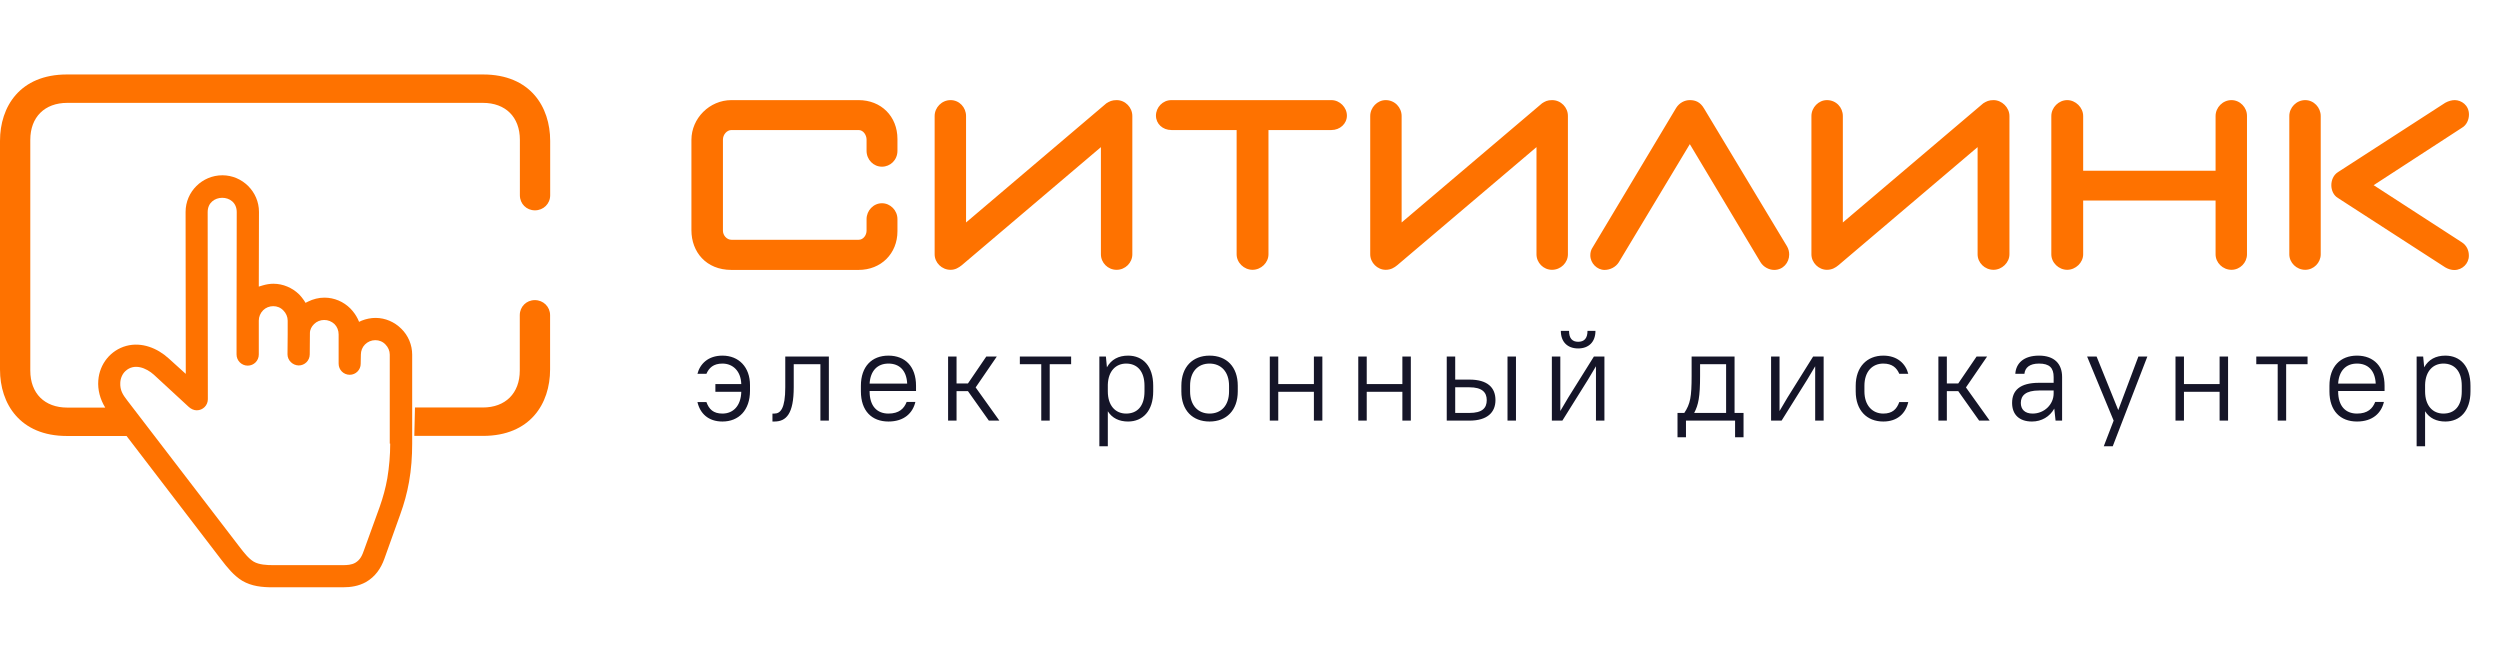 ﻿<svg width="238" height="63" viewBox="0 0 195 40" fill="none" xmlns="http://www.w3.org/2000/svg" class="Logo__svg"><path fill-rule="evenodd" clip-rule="evenodd" d="M103.842 2H91.373C90.681 2 90.164 2.575 90.164 3.209C90.164 3.842 90.681 4.334 91.373 4.334H96.457V14.028C96.457 14.678 97.032 15.236 97.699 15.236C98.366 15.236 98.941 14.678 98.941 14.028V4.334H103.85C104.517 4.334 105.059 3.842 105.059 3.209C105.059 2.575 104.509 2 103.842 2ZM87.096 2C86.73 2 86.538 2.1 86.296 2.25L75.352 11.544V3.242C75.352 2.575 74.835 2 74.144 2C73.46 2 72.902 2.575 72.902 3.242V14.028C72.902 14.678 73.46 15.237 74.144 15.237C74.51 15.237 74.777 15.07 75.019 14.878L85.871 5.668V14.028C85.871 14.678 86.405 15.237 87.096 15.237C87.78 15.237 88.322 14.678 88.322 14.028V3.242C88.322 2.575 87.78 2 87.096 2ZM57.048 2H66.967C68.726 2 70.001 3.259 70.001 5.034V5.951C70.001 6.676 69.442 7.193 68.792 7.193C68.126 7.193 67.592 6.643 67.592 5.951V5.076C67.592 4.734 67.342 4.334 66.975 4.334H57.056C56.698 4.334 56.389 4.692 56.389 5.076V12.186C56.389 12.553 56.69 12.894 57.056 12.894H66.975C67.342 12.894 67.592 12.527 67.592 12.186V11.286C67.592 10.619 68.126 10.044 68.792 10.044C69.442 10.044 70.001 10.594 70.001 11.286V12.227C70.001 13.97 68.726 15.245 66.967 15.245H57.048C55.073 15.245 53.931 13.836 53.931 12.152V5.101C53.931 3.417 55.348 2 57.048 2ZM179.808 2C179.124 2 178.566 2.575 178.566 3.242V14.028C178.566 14.678 179.124 15.236 179.808 15.236C180.475 15.236 181.016 14.678 181.016 14.028V3.242C181.016 2.575 180.475 2 179.808 2ZM154.694 2.25C154.936 2.1 155.128 2 155.495 2C156.145 2 156.737 2.575 156.737 3.242V14.028C156.737 14.678 156.145 15.236 155.495 15.236C154.803 15.236 154.253 14.678 154.253 14.028V5.667L143.4 14.878C143.167 15.07 142.9 15.236 142.5 15.236C141.85 15.236 141.291 14.678 141.291 14.028V3.242C141.291 2.575 141.85 2 142.5 2C143.225 2 143.742 2.575 143.742 3.242V11.544L154.694 2.25ZM174.056 2C173.373 2 172.815 2.575 172.815 3.242V7.51H162.487V3.242C162.487 2.575 161.895 2 161.245 2C160.578 2 160.003 2.575 160.003 3.242V14.028C160.003 14.678 160.578 15.236 161.245 15.236C161.895 15.236 162.487 14.678 162.487 14.028V9.835H172.815V14.028C172.815 14.678 173.373 15.236 174.056 15.236C174.723 15.236 175.265 14.678 175.265 14.028V3.242C175.273 2.575 174.723 2 174.056 2ZM185.144 8.635L192.029 13.094C192.404 13.336 192.579 13.736 192.571 14.144C192.571 14.736 192.071 15.253 191.438 15.253C191.204 15.253 190.954 15.178 190.729 15.045L182.36 9.635C182.019 9.435 181.844 9.035 181.844 8.635C181.844 8.268 181.994 7.851 182.36 7.618L190.729 2.208C190.971 2.075 191.237 2 191.471 2C191.971 2 192.579 2.383 192.579 3.125C192.579 3.525 192.396 3.95 192.029 4.159L185.144 8.635ZM132.914 2.65C132.622 2.15 132.247 2 131.806 2C131.405 2 130.989 2.209 130.739 2.609L124.237 13.47C124.104 13.661 124.045 13.87 124.045 14.103C124.045 14.736 124.579 15.245 125.154 15.245C125.596 15.245 126.029 15.02 126.263 14.653L131.806 5.434L137.315 14.636C137.548 15.02 137.982 15.245 138.39 15.245C139.074 15.245 139.557 14.686 139.557 14.045C139.557 13.811 139.499 13.603 139.391 13.411L132.914 2.65ZM120.28 2.25C120.513 2.1 120.696 2 121.063 2C121.755 2 122.305 2.575 122.297 3.242V14.028C122.297 14.678 121.747 15.236 121.055 15.236C120.38 15.236 119.846 14.678 119.846 14.028V5.667L108.985 14.878C108.752 15.07 108.485 15.236 108.085 15.236C107.435 15.236 106.877 14.678 106.877 14.028V3.242C106.877 2.575 107.435 2 108.085 2C108.794 2 109.327 2.575 109.327 3.242V11.544L120.28 2.25Z" fill="#FE7200"></path><path fill-rule="evenodd" clip-rule="evenodd" d="M41.718 17.6C42.379 17.6 42.907 18.113 42.907 18.774V23.011C42.907 25.679 41.353 28.191 37.675 28.191H33.446H32.316L32.368 25.976H33.446H37.66C39.421 25.976 40.543 24.869 40.543 23.092V18.774C40.543 18.113 41.056 17.6 41.718 17.6ZM9.871 28.198L17.254 37.838C17.723 38.447 18.22 39.076 18.891 39.489C19.633 39.923 20.431 40 21.284 40H26.742C27.386 40 27.98 39.902 28.54 39.594C29.261 39.181 29.709 38.538 29.981 37.775C30.401 36.62 30.814 35.466 31.22 34.312C31.521 33.479 31.752 32.646 31.905 31.779C32.08 30.799 32.15 29.791 32.15 28.791V21.857C32.15 21.101 31.849 20.367 31.304 19.835C30.772 19.303 30.051 18.988 29.296 18.988C28.925 18.988 28.561 19.065 28.218 19.198L28.008 19.296L27.91 19.072C27.763 18.771 27.56 18.491 27.329 18.254C26.798 17.722 26.077 17.407 25.307 17.407C24.86 17.407 24.426 17.519 24.027 17.715L23.831 17.813L23.719 17.631C23.607 17.47 23.481 17.309 23.348 17.169C22.802 16.637 22.082 16.323 21.326 16.323C21.053 16.323 20.766 16.372 20.508 16.448L20.186 16.546L20.2 10.718C20.2 9.144 18.905 7.863 17.345 7.863C15.771 7.863 14.476 9.144 14.476 10.718L14.49 23.354L13.161 22.151C12.279 21.346 11.055 20.849 9.851 21.171C8.62 21.507 7.766 22.585 7.668 23.851C7.606 24.609 7.817 25.344 8.207 25.983H7.157H5.247C3.478 25.983 2.363 24.876 2.363 23.1V5.099C2.363 3.322 3.486 2.215 5.247 2.215H37.667C39.436 2.215 40.551 3.322 40.551 5.099V9.424C40.551 10.086 41.064 10.598 41.725 10.598C42.387 10.598 42.914 10.086 42.914 9.424V5.18C42.914 2.52 41.361 0 37.682 0H5.218C1.553 0 0 2.512 0 5.18V23.018C0 25.679 1.553 28.198 5.218 28.198H8.763H9.871ZM30.212 31.492C30.359 30.603 30.436 29.694 30.436 28.791H30.401V21.85C30.401 21.556 30.275 21.269 30.065 21.059C29.855 20.835 29.569 20.724 29.275 20.724C28.967 20.724 28.68 20.849 28.47 21.059C28.26 21.269 28.148 21.556 28.148 21.85L28.134 22.571C28.134 23.04 27.749 23.424 27.28 23.424C26.798 23.424 26.413 23.04 26.413 22.557V20.276C26.413 19.968 26.301 19.681 26.091 19.471C25.867 19.261 25.587 19.149 25.286 19.149C24.993 19.149 24.706 19.261 24.496 19.471C24.307 19.653 24.174 19.905 24.174 20.164L24.16 21.829C24.16 22.312 23.775 22.697 23.292 22.697C22.823 22.683 22.425 22.298 22.425 21.829L22.439 20.276V19.198C22.439 18.904 22.313 18.617 22.103 18.408C21.893 18.184 21.613 18.072 21.312 18.072C21.018 18.072 20.731 18.184 20.521 18.394C20.312 18.604 20.186 18.897 20.186 19.198V21.843C20.186 22.326 19.801 22.711 19.318 22.711C18.849 22.711 18.451 22.326 18.451 21.843V19.821L18.465 10.732C18.465 9.242 16.198 9.256 16.198 10.732L16.212 25.328C16.212 25.81 15.827 26.195 15.344 26.195C15.113 26.195 14.889 26.083 14.714 25.922L11.999 23.417C11.405 22.886 10.474 22.501 9.788 23.131C9.543 23.354 9.396 23.697 9.382 24.047C9.354 24.628 9.578 24.978 9.914 25.411L18.632 36.781C18.654 36.809 18.675 36.837 18.698 36.866C18.997 37.256 19.383 37.758 19.787 37.999C20.207 38.244 20.815 38.272 21.298 38.272H26.756C27.078 38.272 27.421 38.251 27.707 38.09C28.113 37.852 28.253 37.502 28.4 37.082L29.617 33.724C29.876 32.989 30.079 32.247 30.212 31.492Z" fill="#FE7200"></path><path d="M55.8 24.75H57.82C57.79 25.86 57.18 26.45 56.35 26.45C55.64 26.45 55.3 26.11 55.1 25.55H54.4C54.6 26.43 55.24 27.07 56.35 27.07C57.62 27.07 58.5 26.19 58.5 24.67V24.23C58.5 22.83 57.63 21.93 56.35 21.93C55.24 21.93 54.6 22.57 54.4 23.35H55.1C55.3 22.89 55.64 22.55 56.35 22.55C57.17 22.55 57.79 23.14 57.82 24.15H55.8V24.75ZM60.251 27.07H60.401C61.321 27.07 61.911 26.48 61.911 24.4V22.6H63.991V27H64.651V22H61.251V24.4C61.251 26.07 60.871 26.45 60.401 26.45H60.251V27.07ZM69.3 27.07C70.53 27.07 71.2 26.4 71.4 25.54H70.72C70.52 26.06 70.13 26.45 69.3 26.45C68.41 26.45 67.83 25.87 67.83 24.72V24.69H71.45V24.28C71.45 22.78 70.6 21.93 69.3 21.93C68 21.93 67.15 22.78 67.15 24.28V24.72C67.15 26.23 67.99 27.07 69.3 27.07ZM69.3 22.55C70.14 22.55 70.71 23.07 70.76 24.11H67.83C67.89 23.11 68.44 22.55 69.3 22.55ZM77.131 27H77.951L76.101 24.41L77.751 22H76.931L75.501 24.1H74.611V22H73.951V27H74.611V24.7H75.501L77.131 27ZM79.548 22.6H81.218V27H81.878V22.6H83.548V22H79.548V22.6ZM87.99 27.07C89.13 27.07 89.95 26.25 89.95 24.72V24.28C89.95 22.74 89.14 21.93 87.99 21.93C87.25 21.93 86.68 22.23 86.34 22.84L86.26 22H85.75V29H86.41V26.27C86.75 26.81 87.3 27.07 87.99 27.07ZM87.84 26.45C87 26.45 86.41 25.83 86.41 24.72V24.2C86.44 23.13 87.04 22.55 87.84 22.55C88.69 22.55 89.27 23.13 89.27 24.28V24.72C89.27 25.88 88.7 26.45 87.84 26.45ZM94.346 27.07C95.666 27.07 96.546 26.19 96.546 24.72V24.28C96.546 22.8 95.676 21.93 94.346 21.93C93.026 21.93 92.146 22.81 92.146 24.28V24.72C92.146 26.2 93.016 27.07 94.346 27.07ZM94.346 26.45C93.456 26.45 92.826 25.82 92.826 24.72V24.28C92.826 23.17 93.446 22.55 94.346 22.55C95.236 22.55 95.866 23.18 95.866 24.28V24.72C95.866 25.83 95.246 26.45 94.346 26.45ZM102.484 27H103.144V22H102.484V24.15H99.704V22H99.044V27H99.704V24.75H102.484V27ZM109.385 27H110.045V22H109.385V24.15H106.605V22H105.945V27H106.605V24.75H109.385V27ZM112.846 27H114.616C116.006 27 116.646 26.36 116.646 25.4C116.646 24.42 116.026 23.8 114.616 23.8H113.506V22H112.846V27ZM114.616 24.4C115.586 24.4 115.966 24.78 115.966 25.4C115.966 26.03 115.606 26.4 114.616 26.4H113.506V24.4H114.616ZM117.586 27H118.246V22H117.586V27ZM124.485 27H125.145V22H124.325L122.325 25.2L121.705 26.25V22H121.045V27H121.865L123.865 23.8L124.485 22.76V27ZM123.095 21.37C123.925 21.37 124.445 20.86 124.445 20H123.825C123.825 20.59 123.565 20.85 123.095 20.85C122.645 20.85 122.385 20.59 122.385 20H121.745C121.745 20.86 122.265 21.37 123.095 21.37ZM135.336 28.3H135.996V26.4H135.296V22H131.946V23.5C131.946 25.16 131.846 25.69 131.376 26.4H130.846V28.3H131.506V27H135.336V28.3ZM132.606 23.5V22.6H134.636V26.4H132.146C132.476 25.77 132.606 25.16 132.606 23.5ZM141.584 27H142.244V22H141.424L139.424 25.2L138.804 26.25V22H138.144V27H138.964L140.964 23.8L141.584 22.76V27ZM146.895 27.07C148.005 27.07 148.645 26.43 148.845 25.55H148.145C147.945 26.11 147.605 26.45 146.895 26.45C146.055 26.45 145.425 25.82 145.425 24.72V24.28C145.425 23.17 146.045 22.55 146.895 22.55C147.605 22.55 147.945 22.89 148.145 23.35H148.845C148.645 22.57 148.005 21.93 146.895 21.93C145.625 21.93 144.745 22.81 144.745 24.28V24.72C144.745 26.2 145.615 27.07 146.895 27.07ZM154.374 27H155.194L153.344 24.41L154.994 22H154.174L152.744 24.1H151.854V22H151.194V27H151.854V24.7H152.744L154.374 27ZM158.494 27.07C159.244 27.07 159.884 26.69 160.234 26.06L160.334 27H160.844V23.6C160.844 22.55 160.224 21.93 159.044 21.93C157.844 21.93 157.244 22.53 157.194 23.35H157.904C157.954 22.86 158.314 22.55 159.044 22.55C159.854 22.55 160.184 22.88 160.184 23.6V24.05H159.044C157.544 24.05 156.944 24.65 156.944 25.62C156.944 26.52 157.494 27.07 158.494 27.07ZM158.544 26.45C157.944 26.45 157.624 26.13 157.624 25.62C157.624 25.04 158.014 24.65 159.044 24.65H160.184V24.88C160.184 25.73 159.464 26.45 158.544 26.45ZM164.094 29H164.794L167.494 22H166.794L165.224 26.18L163.534 22H162.794L164.864 27L164.094 29ZM173.129 27H173.789V22H173.129V24.15H170.349V22H169.689V27H170.349V24.75H173.129V27ZM175.99 22.6H177.66V27H178.32V22.6H179.99V22H175.99V22.6ZM183.846 27.07C185.076 27.07 185.746 26.4 185.946 25.54H185.266C185.066 26.06 184.676 26.45 183.846 26.45C182.956 26.45 182.376 25.87 182.376 24.72V24.69H185.996V24.28C185.996 22.78 185.146 21.93 183.846 21.93C182.546 21.93 181.696 22.78 181.696 24.28V24.72C181.696 26.23 182.536 27.07 183.846 27.07ZM183.846 22.55C184.686 22.55 185.256 23.07 185.306 24.11H182.376C182.436 23.11 182.986 22.55 183.846 22.55ZM190.737 27.07C191.877 27.07 192.697 26.25 192.697 24.72V24.28C192.697 22.74 191.887 21.93 190.737 21.93C189.997 21.93 189.427 22.23 189.087 22.84L189.007 22H188.497V29H189.157V26.27C189.497 26.81 190.047 27.07 190.737 27.07ZM190.587 26.45C189.747 26.45 189.157 25.83 189.157 24.72V24.2C189.187 23.13 189.787 22.55 190.587 22.55C191.437 22.55 192.017 23.13 192.017 24.28V24.72C192.017 25.88 191.447 26.45 190.587 26.45Z" fill="#151528"></path></svg>
